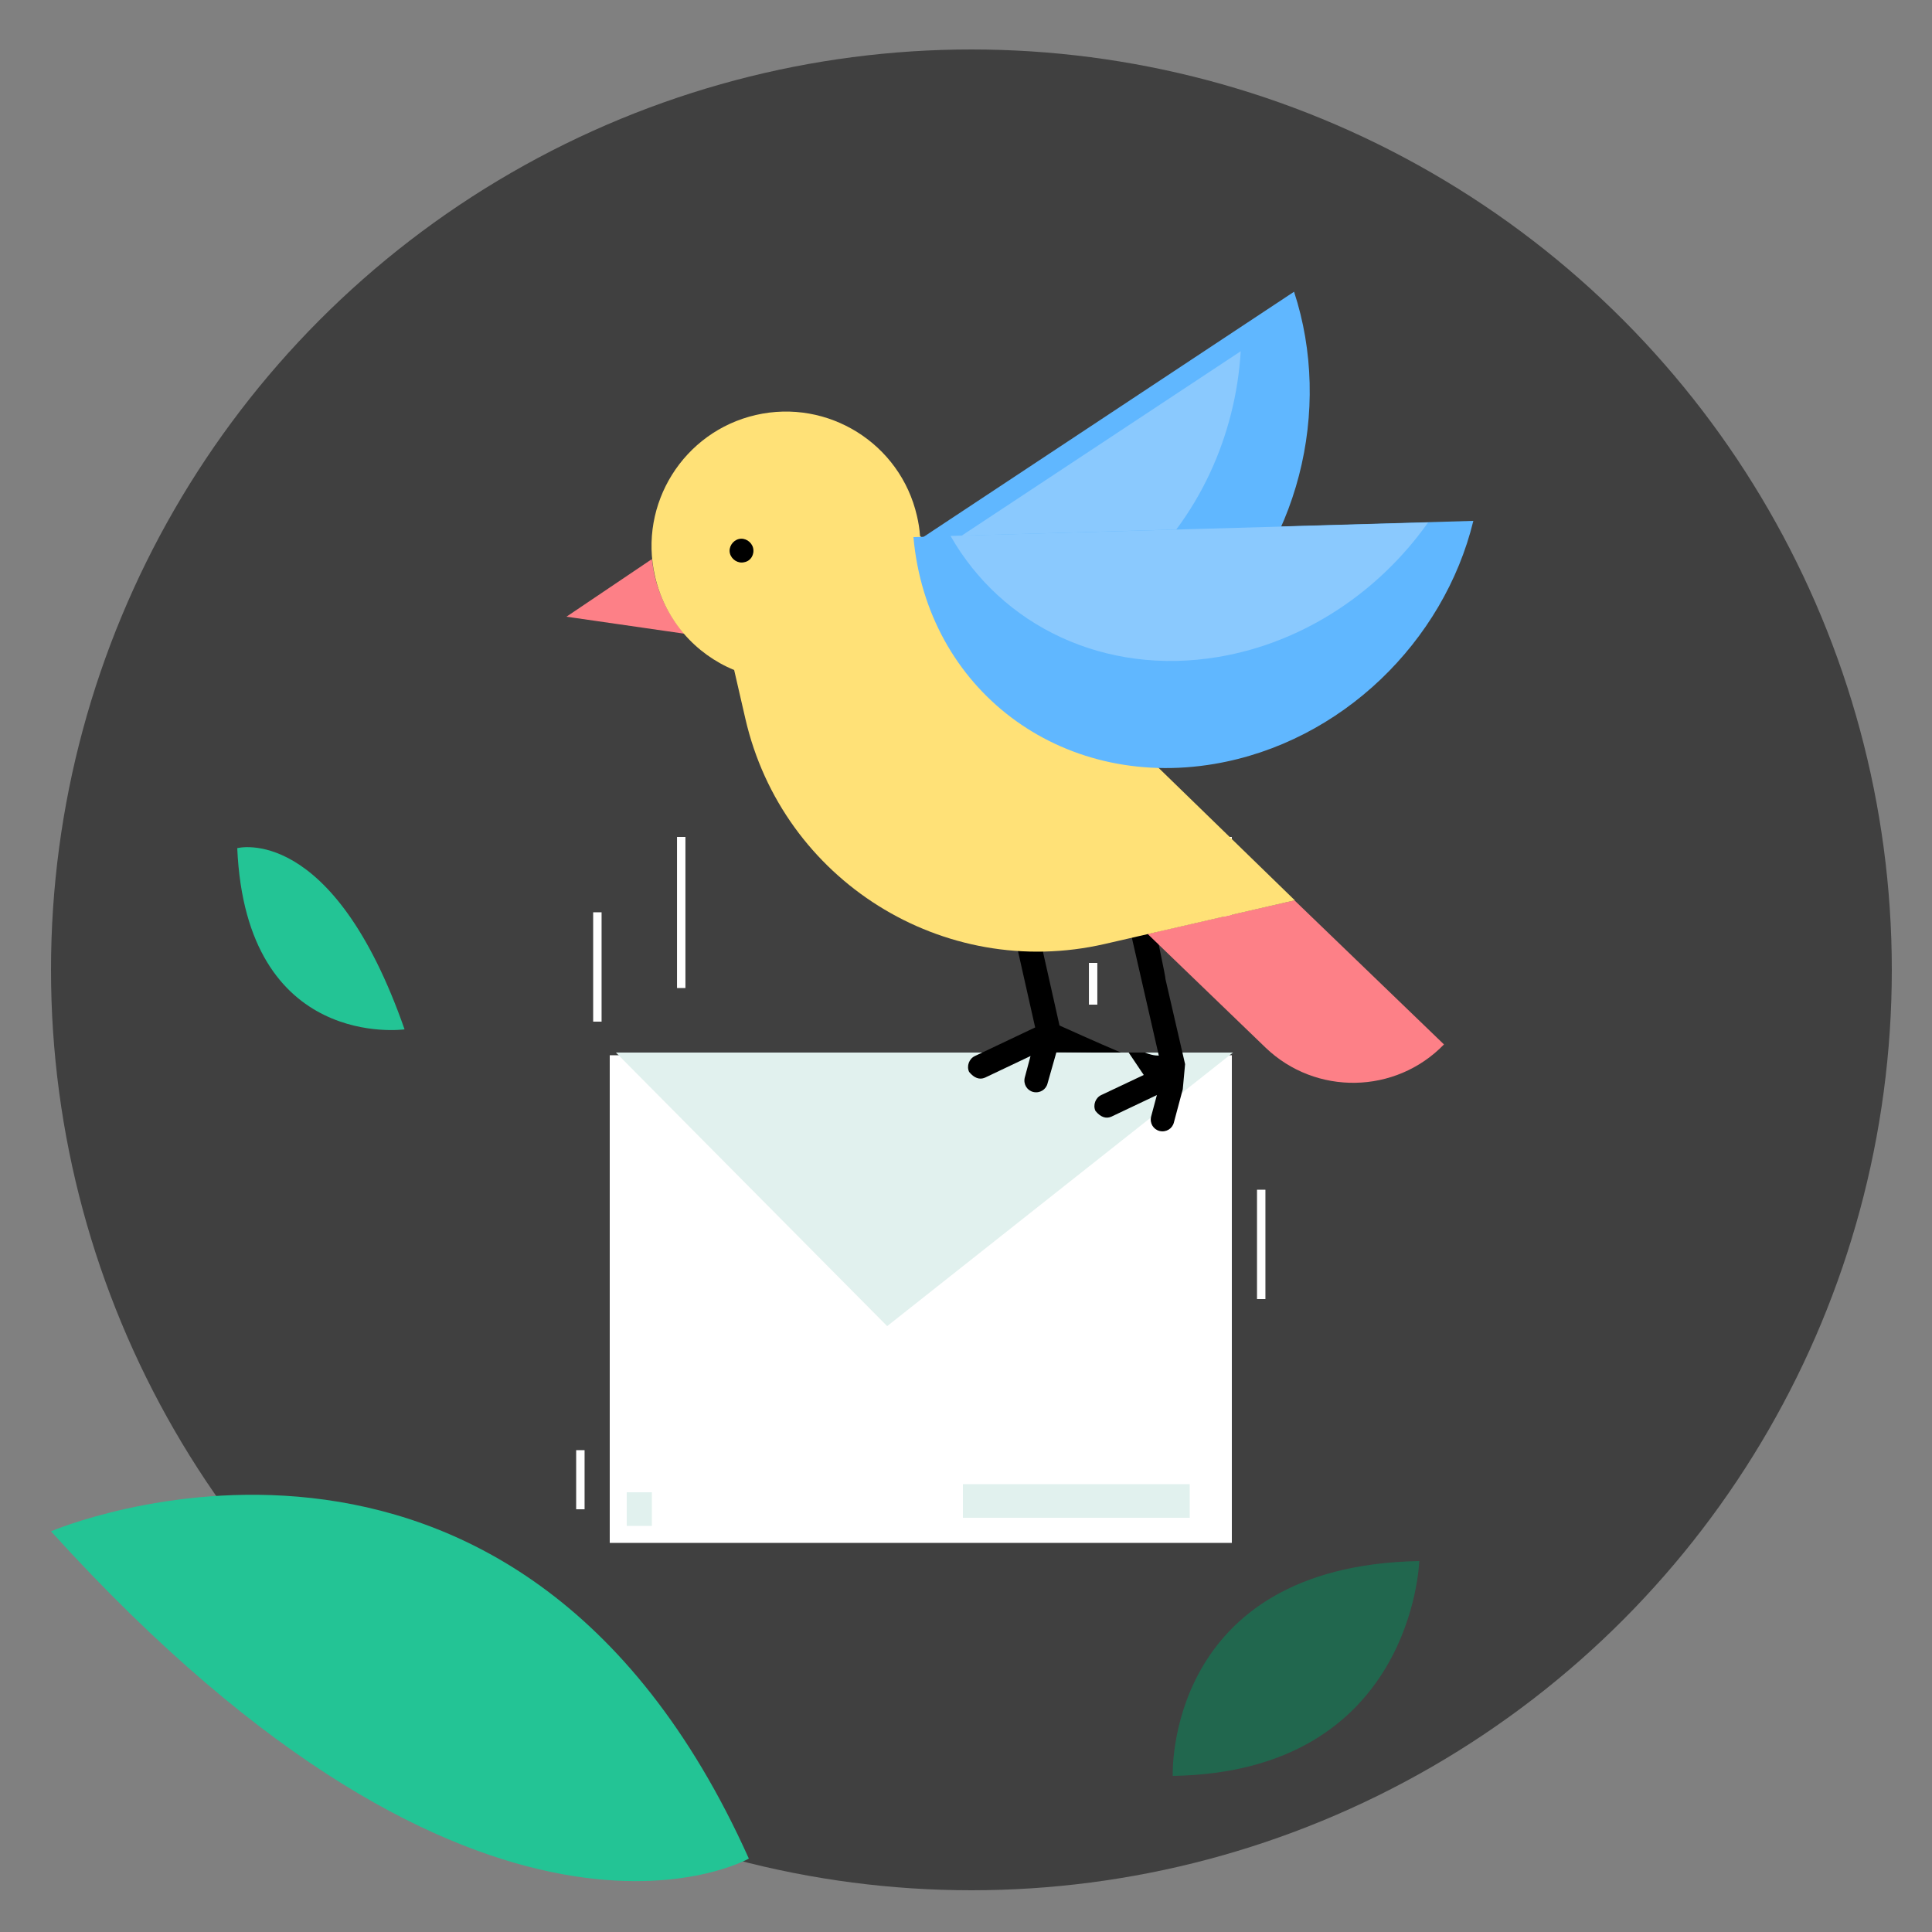 <?xml version="1.0" encoding="utf-8"?>
<!-- Generator: Adobe Illustrator 19.0.0, SVG Export Plug-In . SVG Version: 6.00 Build 0)  -->
<svg version="1.1" id="Warstwa_1" xmlns="http://www.w3.org/2000/svg" xmlns:xlink="http://www.w3.org/1999/xlink" x="0px" y="0px"
	 viewBox="0 0 500 500" style="enable-background:new 0 0 500 500;" xml:space="preserve">
<rect x="0" y="0" width="500" height="500" fill="#808080" stroke="none"/>
<style type="text/css">
	.st0{fill:#404040;}
	.st1{fill:#A8FFCD;}
	.st2{fill:#FFFFFF;stroke:#000000;stroke-width:1.055;stroke-miterlimit:10;}
	.st3{fill:#FFFFFF;}
	.st4{fill:#E1F1EE;}
	.st5{fill:none;stroke:#FFFFFF;stroke-width:2.176;stroke-miterlimit:10;}
	.st6{fill:#60B7FF;}
	.st7{fill:#8AC9FE;}
	.st8{fill:#FD8087;}
	.st9{fill:#FFE177;}
	.st10{fill:#21674E;}
	.st11{fill:#23C495;}
</style>
<g id="Warstwa_1_1_">
	<circle id="XMLID_438_" class="st0" cx="251.4" cy="251" r="238.2"/>
	<path id="XMLID_437_" class="st1" d="M264,488.2"/>
	<path id="XMLID_436_" class="st2" d="M83.1,251.1"/>
	<path id="XMLID_435_" class="st2" d="M133.7,165.7"/>
	<g id="XMLID_317_">
		<g id="XMLID_429_">
			<rect id="XMLID_433_" x="157.8" y="273.1" class="st3" width="161" height="126.2"/>
			<polyline id="XMLID_432_" class="st4" points="159.4,272.4 229.6,343.2 319.1,272.4 			"/>
			<rect id="XMLID_431_" x="249.2" y="384.1" class="st4" width="58.7" height="8.7"/>
			<rect id="XMLID_430_" x="162.2" y="386.2" class="st4" width="6.5" height="8.7"/>
		</g>
		<g id="XMLID_338_">
			<line id="XMLID_401_" class="st5" x1="317.7" y1="255.7" x2="317.7" y2="216.6"/>
			<line id="XMLID_393_" class="st5" x1="282.9" y1="260" x2="282.9" y2="249.2"/>
			<line id="XMLID_392_" class="st5" x1="176.3" y1="216.6" x2="176.3" y2="255.7"/>
			<line id="XMLID_387_" class="st5" x1="154.6" y1="236.1" x2="154.6" y2="264.4"/>
			<line id="XMLID_361_" class="st5" x1="326.4" y1="336.2" x2="326.4" y2="307.9"/>
			<line id="XMLID_349_" class="st5" x1="150.2" y1="390.6" x2="150.2" y2="375.3"/>
		</g>
	</g>
	<g id="XMLID_8_">
		<path id="XMLID_7_" class="st6" d="M214,155.5c23.7,31.6,66.8,35.6,97.2,8.8c25-22.1,33.7-58.3,23.7-88.8L214,155.5z"/>
		<path id="XMLID_2_" class="st7" d="M217.9,159.1c23.4,12.7,52.9,9.8,75.5-10.1c16.9-14.9,26.4-36.4,27.7-58.1L217.9,159.1z"/>
		<g id="XMLID_5_">
			<path id="XMLID_6_" d="M290.1,272.4c-5.5-2.3-15.9-7-15.9-7l-4.6-20.5c-2.2-1-4.5-1.9-6.9-2.1l5.2,23.1l-15.6,7.4
				c-1.5,0.7-2.2,2.6-1.5,4.1c1.3,1.6,2.7,2.1,4.1,1.5l11.8-5.6l-1.5,5.6c-0.4,1.7,0.6,3.3,2.2,3.7c1.7,0.4,3.3-0.6,3.7-2.2l2.3-8.1
				l9.7,0.1"/>
			<path id="XMLID_1_" d="M292.1,272.4l3.9,5.8l-11,5.2c-1.5,0.7-2.2,2.6-1.5,4.1c1.3,1.6,2.7,2.1,4.1,1.5l11.8-5.6l-1.5,5.6
				c-0.4,1.7,0.6,3.3,2.2,3.7c1.7,0.4,3.3-0.6,3.7-2.2l2.3-8.6l0.6-6.5l-5.1-22.1c0.2,0-2.8-13.6-2.6-13.6c-2.3-0.6-4.7-0.4-6.6,0.7
				l7.5,32.8c-0.1-0.1-1.1,0.2-3.6-0.8H292.1z"/>
			<g id="XMLID_3_">
				<path id="XMLID_15_" class="st8" d="M177.1,164L177.1,164l-30.5-4.4l22.1-14.9l0,0c0.2,1.4,0.4,2.8,0.7,4.2
					C170.8,154.8,173.5,159.9,177.1,164z"/>
				<path id="XMLID_14_" class="st8" d="M373.7,270.3c-12.5,12.9-33.2,13.3-46.2,0.8l-30.5-29.4l38-8.7L373.7,270.3z"/>
				<path id="XMLID_13_" class="st9" d="M238.1,138.7c-0.1-1.7-0.4-3.5-0.8-5.2c-4.3-18.7-23-30.4-41.7-26.1s-30.4,23-26.1,41.7
					c2.6,11.4,10.5,20.2,20.5,24.3l2.9,12.6c9.6,41.8,51.2,67.9,93,58.3l49.2-11.3L238.1,138.7z"/>
				<path id="XMLID_12_" class="st6" d="M236.4,139c3.5,39.3,37.9,65.5,77.9,58.7c32.9-5.6,59.4-31.7,67-62.9L236.4,139z"/>
				<path id="XMLID_11_" class="st7" d="M246,138.7c13.2,23.2,39.8,36.3,69.4,31.3c22.3-3.8,41.6-17,54.2-34.8L246,138.7z"/>
				<g id="XMLID_4_">
					<path id="XMLID_10_" d="M192.6,145.5c-1.6,0.4-3.3-0.7-3.7-2.3c-0.4-1.6,0.7-3.3,2.3-3.7c1.6-0.4,3.3,0.7,3.7,2.3
						C195.3,143.5,194.3,145.2,192.6,145.5z"/>
				</g>
			</g>
		</g>
	</g>
	<path id="XMLID_634_" class="st10" d="M303.5,459.6c0,0-2.1-54.4,63.8-55.6C367.3,404.1,365.7,458.6,303.5,459.6z"/>
	<path id="XMLID_631_" class="st11" d="M193.8,481c0,0-68.5,39-180.6-84.7C13.2,396.3,132.8,345.1,193.8,481z"/>
	<path id="XMLID_627_" class="st11" d="M61.4,219.5c0,0,24.6-6.6,43.3,46.9C104.7,266.4,63.7,272.1,61.4,219.5z"/>
</g>
</svg>
